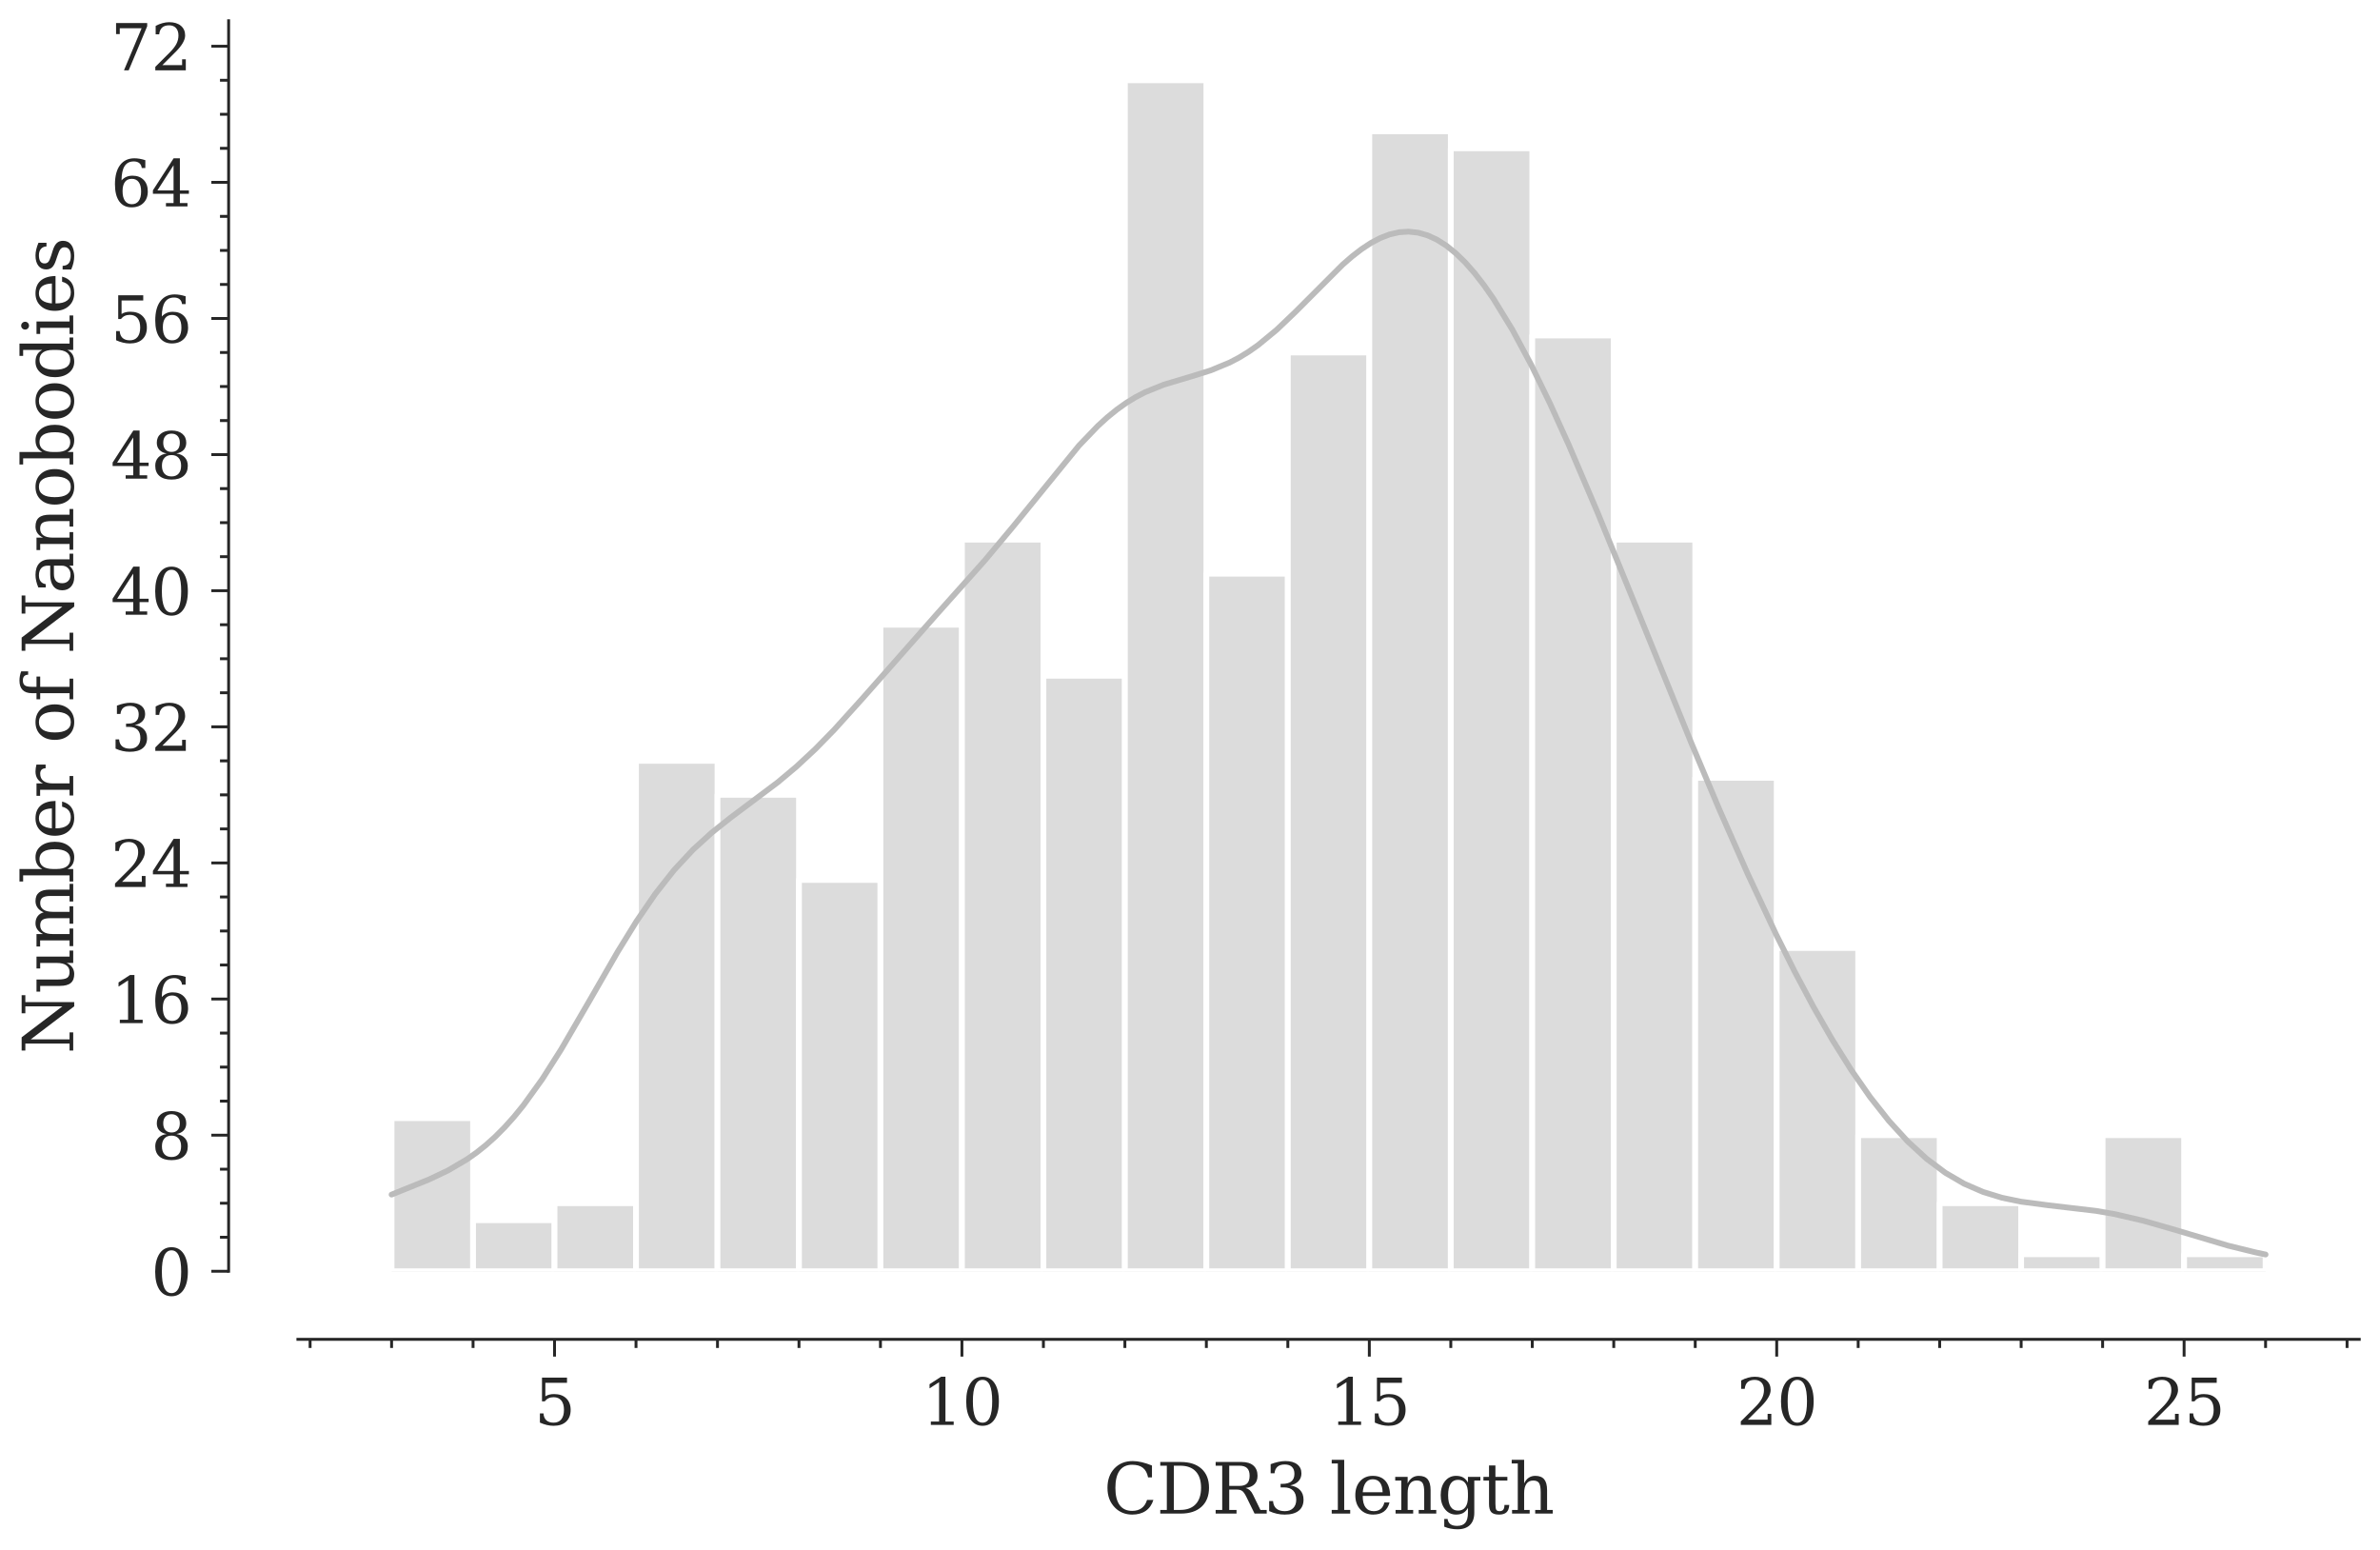 <?xml version="1.0" encoding="utf-8" standalone="no"?>
<!DOCTYPE svg PUBLIC "-//W3C//DTD SVG 1.1//EN"
  "http://www.w3.org/Graphics/SVG/1.1/DTD/svg11.dtd">
<svg xmlns:xlink="http://www.w3.org/1999/xlink" width="413.392pt" height="269.142pt" viewBox="0 0 413.392 269.142" xmlns="http://www.w3.org/2000/svg" version="1.1">
 <defs>
  <style type="text/css">*{stroke-linejoin: round; stroke-linecap: butt}</style>
 </defs>
 <g id="figure_1">
  <g id="patch_1">
   <path d="M 0 269.142 
L 413.392 269.142 
L 413.392 0 
L 0 0 
z
" style="fill: #ffffff"/>
  </g>
  <g id="axes_1">
   <g id="patch_2">
    <path d="M 51.741 220.791 
L 409.792 220.791 
L 409.792 3.6 
L 51.741 3.6 
z
" style="fill: #ffffff"/>
   </g>
   <g id="matplotlib.axis_1">
    <g id="xtick_1">
     <g id="line2d_1">
      <defs>
       <path id="me4c63bf838" d="M 0 0 
L 0 3 
" style="stroke: #262626; stroke-width: 0.5"/>
      </defs>
      <g>
       <use xlink:href="#me4c63bf838" x="96.32" y="232.611" style="fill: #262626; stroke: #262626; stroke-width: 0.5"/>
      </g>
     </g>
     <g id="text_1">
      <!-- 5 -->
      <g style="fill: #262626" transform="translate(92.821 247.47) scale(0.11 -0.11)">
       <defs>
        <path id="DejaVuSerif-35" d="M 3219 4666 
L 3219 4153 
L 1081 4153 
L 1081 2816 
Q 1244 2928 1461 2984 
Q 1678 3041 1947 3041 
Q 2703 3041 3140 2622 
Q 3578 2203 3578 1478 
Q 3578 738 3136 323 
Q 2694 -91 1894 -91 
Q 1572 -91 1234 -12 
Q 897 66 544 225 
L 544 1131 
L 897 1131 
Q 925 688 1179 453 
Q 1434 219 1894 219 
Q 2388 219 2653 544 
Q 2919 869 2919 1478 
Q 2919 2084 2655 2407 
Q 2391 2731 1894 2731 
Q 1613 2731 1398 2631 
Q 1184 2531 1019 2322 
L 750 2322 
L 750 4666 
L 3219 4666 
z
" transform="scale(0.016)"/>
       </defs>
       <use xlink:href="#DejaVuSerif-35"/>
      </g>
     </g>
    </g>
    <g id="xtick_2">
     <g id="line2d_2">
      <g>
       <use xlink:href="#me4c63bf838" x="167.081" y="232.611" style="fill: #262626; stroke: #262626; stroke-width: 0.5"/>
      </g>
     </g>
     <g id="text_2">
      <!-- 10 -->
      <g style="fill: #262626" transform="translate(160.083 247.47) scale(0.11 -0.11)">
       <defs>
        <path id="DejaVuSerif-31" d="M 909 0 
L 909 331 
L 1722 331 
L 1722 4213 
L 781 3603 
L 781 4013 
L 1919 4750 
L 2350 4750 
L 2350 331 
L 3163 331 
L 3163 0 
L 909 0 
z
" transform="scale(0.016)"/>
        <path id="DejaVuSerif-30" d="M 2034 219 
Q 2513 219 2750 744 
Q 2988 1269 2988 2328 
Q 2988 3391 2750 3916 
Q 2513 4441 2034 4441 
Q 1556 4441 1318 3916 
Q 1081 3391 1081 2328 
Q 1081 1269 1318 744 
Q 1556 219 2034 219 
z
M 2034 -91 
Q 1275 -91 848 546 
Q 422 1184 422 2328 
Q 422 3475 848 4112 
Q 1275 4750 2034 4750 
Q 2797 4750 3222 4112 
Q 3647 3475 3647 2328 
Q 3647 1184 3222 546 
Q 2797 -91 2034 -91 
z
" transform="scale(0.016)"/>
       </defs>
       <use xlink:href="#DejaVuSerif-31"/>
       <use xlink:href="#DejaVuSerif-30" x="63.623"/>
      </g>
     </g>
    </g>
    <g id="xtick_3">
     <g id="line2d_3">
      <g>
       <use xlink:href="#me4c63bf838" x="237.843" y="232.611" style="fill: #262626; stroke: #262626; stroke-width: 0.5"/>
      </g>
     </g>
     <g id="text_3">
      <!-- 15 -->
      <g style="fill: #262626" transform="translate(230.844 247.47) scale(0.11 -0.11)">
       <use xlink:href="#DejaVuSerif-31"/>
       <use xlink:href="#DejaVuSerif-35" x="63.623"/>
      </g>
     </g>
    </g>
    <g id="xtick_4">
     <g id="line2d_4">
      <g>
       <use xlink:href="#me4c63bf838" x="308.604" y="232.611" style="fill: #262626; stroke: #262626; stroke-width: 0.5"/>
      </g>
     </g>
     <g id="text_4">
      <!-- 20 -->
      <g style="fill: #262626" transform="translate(301.605 247.47) scale(0.11 -0.11)">
       <defs>
        <path id="DejaVuSerif-32" d="M 819 3553 
L 469 3553 
L 469 4384 
Q 803 4563 1142 4656 
Q 1481 4750 1806 4750 
Q 2534 4750 2956 4397 
Q 3378 4044 3378 3438 
Q 3378 2753 2422 1800 
Q 2347 1728 2309 1691 
L 1131 513 
L 3078 513 
L 3078 1088 
L 3444 1088 
L 3444 0 
L 434 0 
L 434 341 
L 1850 1753 
Q 2319 2222 2519 2614 
Q 2719 3006 2719 3438 
Q 2719 3909 2473 4175 
Q 2228 4441 1797 4441 
Q 1350 4441 1106 4219 
Q 863 3997 819 3553 
z
" transform="scale(0.016)"/>
       </defs>
       <use xlink:href="#DejaVuSerif-32"/>
       <use xlink:href="#DejaVuSerif-30" x="63.623"/>
      </g>
     </g>
    </g>
    <g id="xtick_5">
     <g id="line2d_5">
      <g>
       <use xlink:href="#me4c63bf838" x="379.365" y="232.611" style="fill: #262626; stroke: #262626; stroke-width: 0.5"/>
      </g>
     </g>
     <g id="text_5">
      <!-- 25 -->
      <g style="fill: #262626" transform="translate(372.366 247.47) scale(0.11 -0.11)">
       <use xlink:href="#DejaVuSerif-32"/>
       <use xlink:href="#DejaVuSerif-35" x="63.623"/>
      </g>
     </g>
    </g>
    <g id="xtick_6">
     <g id="line2d_6">
      <defs>
       <path id="m5dde15ab65" d="M 0 0 
L 0 1.5 
" style="stroke: #262626; stroke-width: 0.5"/>
      </defs>
      <g>
       <use xlink:href="#m5dde15ab65" x="53.863" y="232.611" style="fill: #262626; stroke: #262626; stroke-width: 0.5"/>
      </g>
     </g>
    </g>
    <g id="xtick_7">
     <g id="line2d_7">
      <g>
       <use xlink:href="#m5dde15ab65" x="68.016" y="232.611" style="fill: #262626; stroke: #262626; stroke-width: 0.5"/>
      </g>
     </g>
    </g>
    <g id="xtick_8">
     <g id="line2d_8">
      <g>
       <use xlink:href="#m5dde15ab65" x="82.168" y="232.611" style="fill: #262626; stroke: #262626; stroke-width: 0.5"/>
      </g>
     </g>
    </g>
    <g id="xtick_9">
     <g id="line2d_9">
      <g>
       <use xlink:href="#m5dde15ab65" x="110.472" y="232.611" style="fill: #262626; stroke: #262626; stroke-width: 0.5"/>
      </g>
     </g>
    </g>
    <g id="xtick_10">
     <g id="line2d_10">
      <g>
       <use xlink:href="#m5dde15ab65" x="124.625" y="232.611" style="fill: #262626; stroke: #262626; stroke-width: 0.5"/>
      </g>
     </g>
    </g>
    <g id="xtick_11">
     <g id="line2d_11">
      <g>
       <use xlink:href="#m5dde15ab65" x="138.777" y="232.611" style="fill: #262626; stroke: #262626; stroke-width: 0.5"/>
      </g>
     </g>
    </g>
    <g id="xtick_12">
     <g id="line2d_12">
      <g>
       <use xlink:href="#m5dde15ab65" x="152.929" y="232.611" style="fill: #262626; stroke: #262626; stroke-width: 0.5"/>
      </g>
     </g>
    </g>
    <g id="xtick_13">
     <g id="line2d_13">
      <g>
       <use xlink:href="#m5dde15ab65" x="181.234" y="232.611" style="fill: #262626; stroke: #262626; stroke-width: 0.5"/>
      </g>
     </g>
    </g>
    <g id="xtick_14">
     <g id="line2d_14">
      <g>
       <use xlink:href="#m5dde15ab65" x="195.386" y="232.611" style="fill: #262626; stroke: #262626; stroke-width: 0.5"/>
      </g>
     </g>
    </g>
    <g id="xtick_15">
     <g id="line2d_15">
      <g>
       <use xlink:href="#m5dde15ab65" x="209.538" y="232.611" style="fill: #262626; stroke: #262626; stroke-width: 0.5"/>
      </g>
     </g>
    </g>
    <g id="xtick_16">
     <g id="line2d_16">
      <g>
       <use xlink:href="#m5dde15ab65" x="223.69" y="232.611" style="fill: #262626; stroke: #262626; stroke-width: 0.5"/>
      </g>
     </g>
    </g>
    <g id="xtick_17">
     <g id="line2d_17">
      <g>
       <use xlink:href="#m5dde15ab65" x="251.995" y="232.611" style="fill: #262626; stroke: #262626; stroke-width: 0.5"/>
      </g>
     </g>
    </g>
    <g id="xtick_18">
     <g id="line2d_18">
      <g>
       <use xlink:href="#m5dde15ab65" x="266.147" y="232.611" style="fill: #262626; stroke: #262626; stroke-width: 0.5"/>
      </g>
     </g>
    </g>
    <g id="xtick_19">
     <g id="line2d_19">
      <g>
       <use xlink:href="#m5dde15ab65" x="280.299" y="232.611" style="fill: #262626; stroke: #262626; stroke-width: 0.5"/>
      </g>
     </g>
    </g>
    <g id="xtick_20">
     <g id="line2d_20">
      <g>
       <use xlink:href="#m5dde15ab65" x="294.452" y="232.611" style="fill: #262626; stroke: #262626; stroke-width: 0.5"/>
      </g>
     </g>
    </g>
    <g id="xtick_21">
     <g id="line2d_21">
      <g>
       <use xlink:href="#m5dde15ab65" x="322.756" y="232.611" style="fill: #262626; stroke: #262626; stroke-width: 0.5"/>
      </g>
     </g>
    </g>
    <g id="xtick_22">
     <g id="line2d_22">
      <g>
       <use xlink:href="#m5dde15ab65" x="336.908" y="232.611" style="fill: #262626; stroke: #262626; stroke-width: 0.5"/>
      </g>
     </g>
    </g>
    <g id="xtick_23">
     <g id="line2d_23">
      <g>
       <use xlink:href="#m5dde15ab65" x="351.061" y="232.611" style="fill: #262626; stroke: #262626; stroke-width: 0.5"/>
      </g>
     </g>
    </g>
    <g id="xtick_24">
     <g id="line2d_24">
      <g>
       <use xlink:href="#m5dde15ab65" x="365.213" y="232.611" style="fill: #262626; stroke: #262626; stroke-width: 0.5"/>
      </g>
     </g>
    </g>
    <g id="xtick_25">
     <g id="line2d_25">
      <g>
       <use xlink:href="#m5dde15ab65" x="393.517" y="232.611" style="fill: #262626; stroke: #262626; stroke-width: 0.5"/>
      </g>
     </g>
    </g>
    <g id="xtick_26">
     <g id="line2d_26">
      <g>
       <use xlink:href="#m5dde15ab65" x="407.67" y="232.611" style="fill: #262626; stroke: #262626; stroke-width: 0.5"/>
      </g>
     </g>
    </g>
    <g id="text_6">
     <!-- CDR3 length -->
     <g style="fill: #262626" transform="translate(191.672 262.875) scale(0.12 -0.12)">
      <defs>
       <path id="DejaVuSerif-43" d="M 4513 1234 
Q 4306 581 3820 245 
Q 3334 -91 2591 -91 
Q 2134 -91 1743 65 
Q 1353 222 1050 525 
Q 700 875 529 1320 
Q 359 1766 359 2328 
Q 359 3416 987 4083 
Q 1616 4750 2644 4750 
Q 3025 4750 3456 4650 
Q 3888 4550 4384 4347 
L 4384 3272 
L 4031 3272 
Q 3916 3859 3567 4137 
Q 3219 4416 2591 4416 
Q 1844 4416 1459 3886 
Q 1075 3356 1075 2328 
Q 1075 1303 1459 773 
Q 1844 244 2591 244 
Q 3113 244 3450 492 
Q 3788 741 3938 1234 
L 4513 1234 
z
" transform="scale(0.016)"/>
       <path id="DejaVuSerif-44" d="M 1581 331 
L 2163 331 
Q 3072 331 3558 850 
Q 4044 1369 4044 2338 
Q 4044 3306 3559 3818 
Q 3075 4331 2163 4331 
L 1581 4331 
L 1581 331 
z
M 353 0 
L 353 331 
L 947 331 
L 947 4331 
L 353 4331 
L 353 4666 
L 2209 4666 
Q 3416 4666 4089 4050 
Q 4763 3434 4763 2338 
Q 4763 1238 4088 619 
Q 3413 0 2209 0 
L 353 0 
z
" transform="scale(0.016)"/>
       <path id="DejaVuSerif-52" d="M 3066 2316 
Q 3284 2256 3442 2114 
Q 3600 1972 3725 1716 
L 4403 331 
L 4972 331 
L 4972 0 
L 3872 0 
L 3144 1484 
Q 2934 1916 2759 2042 
Q 2584 2169 2278 2169 
L 1581 2169 
L 1581 331 
L 2241 331 
L 2241 0 
L 353 0 
L 353 331 
L 947 331 
L 947 4331 
L 353 4331 
L 353 4666 
L 2719 4666 
Q 3400 4666 3770 4341 
Q 4141 4016 4141 3419 
Q 4141 2938 3870 2661 
Q 3600 2384 3066 2316 
z
M 1581 2503 
L 2503 2503 
Q 2975 2503 3200 2726 
Q 3425 2950 3425 3419 
Q 3425 3888 3200 4109 
Q 2975 4331 2503 4331 
L 1581 4331 
L 1581 2503 
z
" transform="scale(0.016)"/>
       <path id="DejaVuSerif-33" d="M 622 4469 
Q 988 4606 1323 4678 
Q 1659 4750 1953 4750 
Q 2638 4750 3022 4454 
Q 3406 4159 3406 3634 
Q 3406 3213 3140 2930 
Q 2875 2647 2388 2547 
Q 2963 2466 3280 2130 
Q 3597 1794 3597 1259 
Q 3597 606 3158 257 
Q 2719 -91 1894 -91 
Q 1528 -91 1179 -12 
Q 831 66 488 225 
L 488 1131 
L 838 1131 
Q 869 681 1141 450 
Q 1413 219 1906 219 
Q 2384 219 2661 495 
Q 2938 772 2938 1253 
Q 2938 1803 2653 2086 
Q 2369 2369 1819 2369 
L 1522 2369 
L 1522 2688 
L 1678 2688 
Q 2225 2688 2498 2914 
Q 2772 3141 2772 3597 
Q 2772 4006 2547 4223 
Q 2322 4441 1900 4441 
Q 1478 4441 1245 4241 
Q 1013 4041 972 3647 
L 622 3647 
L 622 4469 
z
" transform="scale(0.016)"/>
       <path id="DejaVuSerif-20" transform="scale(0.016)"/>
       <path id="DejaVuSerif-6c" d="M 1313 331 
L 1856 331 
L 1856 0 
L 184 0 
L 184 331 
L 738 331 
L 738 4531 
L 184 4531 
L 184 4863 
L 1313 4863 
L 1313 331 
z
" transform="scale(0.016)"/>
       <path id="DejaVuSerif-65" d="M 3469 1600 
L 991 1600 
L 991 1575 
Q 991 903 1244 561 
Q 1497 219 1991 219 
Q 2369 219 2611 417 
Q 2853 616 2950 1006 
L 3413 1006 
Q 3275 459 2904 184 
Q 2534 -91 1931 -91 
Q 1203 -91 761 389 
Q 319 869 319 1663 
Q 319 2450 753 2931 
Q 1188 3413 1894 3413 
Q 2647 3413 3050 2948 
Q 3453 2484 3469 1600 
z
M 2791 1931 
Q 2772 2513 2545 2808 
Q 2319 3103 1894 3103 
Q 1497 3103 1269 2806 
Q 1041 2509 991 1931 
L 2791 1931 
z
" transform="scale(0.016)"/>
       <path id="DejaVuSerif-6e" d="M 263 0 
L 263 331 
L 781 331 
L 781 2988 
L 231 2988 
L 231 3322 
L 1356 3322 
L 1356 2731 
Q 1516 3069 1770 3241 
Q 2025 3413 2363 3413 
Q 2913 3413 3172 3097 
Q 3431 2781 3431 2113 
L 3431 331 
L 3944 331 
L 3944 0 
L 2356 0 
L 2356 331 
L 2853 331 
L 2853 1931 
Q 2853 2541 2703 2767 
Q 2553 2994 2175 2994 
Q 1775 2994 1565 2701 
Q 1356 2409 1356 1850 
L 1356 331 
L 1856 331 
L 1856 0 
L 263 0 
z
" transform="scale(0.016)"/>
       <path id="DejaVuSerif-67" d="M 3359 2988 
L 3359 72 
Q 3359 -644 2965 -1033 
Q 2572 -1422 1844 -1422 
Q 1516 -1422 1216 -1362 
Q 916 -1303 641 -1184 
L 641 -488 
L 941 -488 
Q 997 -813 1206 -963 
Q 1416 -1113 1806 -1113 
Q 2313 -1113 2548 -827 
Q 2784 -541 2784 72 
L 2784 519 
Q 2616 206 2355 57 
Q 2094 -91 1709 -91 
Q 1097 -91 708 395 
Q 319 881 319 1663 
Q 319 2444 706 2928 
Q 1094 3413 1709 3413 
Q 2094 3413 2355 3264 
Q 2616 3116 2784 2803 
L 2784 3322 
L 3909 3322 
L 3909 2988 
L 3359 2988 
z
M 2784 1825 
Q 2784 2422 2554 2737 
Q 2325 3053 1888 3053 
Q 1444 3053 1217 2703 
Q 991 2353 991 1663 
Q 991 975 1217 622 
Q 1444 269 1888 269 
Q 2325 269 2554 583 
Q 2784 897 2784 1497 
L 2784 1825 
z
" transform="scale(0.016)"/>
       <path id="DejaVuSerif-74" d="M 691 2988 
L 184 2988 
L 184 3322 
L 691 3322 
L 691 4353 
L 1269 4353 
L 1269 3322 
L 2350 3322 
L 2350 2988 
L 1269 2988 
L 1269 878 
Q 1269 456 1350 337 
Q 1431 219 1650 219 
Q 1875 219 1978 351 
Q 2081 484 2088 781 
L 2522 781 
Q 2497 328 2275 118 
Q 2053 -91 1600 -91 
Q 1103 -91 897 129 
Q 691 350 691 878 
L 691 2988 
z
" transform="scale(0.016)"/>
       <path id="DejaVuSerif-68" d="M 263 0 
L 263 331 
L 781 331 
L 781 4531 
L 231 4531 
L 231 4863 
L 1356 4863 
L 1356 2731 
Q 1516 3069 1770 3241 
Q 2025 3413 2363 3413 
Q 2913 3413 3172 3097 
Q 3431 2781 3431 2113 
L 3431 331 
L 3944 331 
L 3944 0 
L 2356 0 
L 2356 331 
L 2853 331 
L 2853 1931 
Q 2853 2541 2704 2764 
Q 2556 2988 2175 2988 
Q 1775 2988 1565 2697 
Q 1356 2406 1356 1850 
L 1356 331 
L 1856 331 
L 1856 0 
L 263 0 
z
" transform="scale(0.016)"/>
      </defs>
      <use xlink:href="#DejaVuSerif-43"/>
      <use xlink:href="#DejaVuSerif-44" x="76.514"/>
      <use xlink:href="#DejaVuSerif-52" x="156.689"/>
      <use xlink:href="#DejaVuSerif-33" x="231.982"/>
      <use xlink:href="#DejaVuSerif-20" x="295.605"/>
      <use xlink:href="#DejaVuSerif-6c" x="327.393"/>
      <use xlink:href="#DejaVuSerif-65" x="359.375"/>
      <use xlink:href="#DejaVuSerif-6e" x="418.555"/>
      <use xlink:href="#DejaVuSerif-67" x="482.959"/>
      <use xlink:href="#DejaVuSerif-74" x="546.973"/>
      <use xlink:href="#DejaVuSerif-68" x="587.158"/>
     </g>
    </g>
   </g>
   <g id="matplotlib.axis_2">
    <g id="ytick_1">
     <g id="line2d_27">
      <defs>
       <path id="meda3fe15d0" d="M 0 0 
L -3 0 
" style="stroke: #262626; stroke-width: 0.5"/>
      </defs>
      <g>
       <use xlink:href="#meda3fe15d0" x="39.711" y="220.791" style="fill: #262626; stroke: #262626; stroke-width: 0.5"/>
      </g>
     </g>
     <g id="text_7">
      <!-- 0 -->
      <g style="fill: #262626" transform="translate(26.212 224.971) scale(0.11 -0.11)">
       <use xlink:href="#DejaVuSerif-30"/>
      </g>
     </g>
    </g>
    <g id="ytick_2">
     <g id="line2d_28">
      <g>
       <use xlink:href="#meda3fe15d0" x="39.711" y="197.152" style="fill: #262626; stroke: #262626; stroke-width: 0.5"/>
      </g>
     </g>
     <g id="text_8">
      <!-- 8 -->
      <g style="fill: #262626" transform="translate(26.212 201.331) scale(0.11 -0.11)">
       <defs>
        <path id="DejaVuSerif-38" d="M 2981 1275 
Q 2981 1775 2732 2051 
Q 2484 2328 2034 2328 
Q 1584 2328 1336 2051 
Q 1088 1775 1088 1275 
Q 1088 772 1336 495 
Q 1584 219 2034 219 
Q 2484 219 2732 495 
Q 2981 772 2981 1275 
z
M 2853 3541 
Q 2853 3966 2637 4203 
Q 2422 4441 2034 4441 
Q 1650 4441 1433 4203 
Q 1216 3966 1216 3541 
Q 1216 3113 1433 2875 
Q 1650 2638 2034 2638 
Q 2422 2638 2637 2875 
Q 2853 3113 2853 3541 
z
M 2516 2484 
Q 3047 2413 3344 2092 
Q 3641 1772 3641 1275 
Q 3641 619 3225 264 
Q 2809 -91 2034 -91 
Q 1263 -91 845 264 
Q 428 619 428 1275 
Q 428 1772 725 2092 
Q 1022 2413 1556 2484 
Q 1084 2569 832 2842 
Q 581 3116 581 3541 
Q 581 4103 968 4426 
Q 1356 4750 2034 4750 
Q 2713 4750 3100 4426 
Q 3488 4103 3488 3541 
Q 3488 3116 3236 2842 
Q 2984 2569 2516 2484 
z
" transform="scale(0.016)"/>
       </defs>
       <use xlink:href="#DejaVuSerif-38"/>
      </g>
     </g>
    </g>
    <g id="ytick_3">
     <g id="line2d_29">
      <g>
       <use xlink:href="#meda3fe15d0" x="39.711" y="173.512" style="fill: #262626; stroke: #262626; stroke-width: 0.5"/>
      </g>
     </g>
     <g id="text_9">
      <!-- 16 -->
      <g style="fill: #262626" transform="translate(19.214 177.691) scale(0.11 -0.11)">
       <defs>
        <path id="DejaVuSerif-36" d="M 2094 219 
Q 2534 219 2771 542 
Q 3009 866 3009 1472 
Q 3009 2078 2771 2401 
Q 2534 2725 2094 2725 
Q 1647 2725 1412 2412 
Q 1178 2100 1178 1509 
Q 1178 888 1415 553 
Q 1653 219 2094 219 
z
M 1075 2569 
Q 1288 2803 1556 2918 
Q 1825 3034 2163 3034 
Q 2859 3034 3264 2615 
Q 3669 2197 3669 1472 
Q 3669 763 3233 336 
Q 2797 -91 2069 -91 
Q 1278 -91 853 498 
Q 428 1088 428 2181 
Q 428 3406 931 4078 
Q 1434 4750 2350 4750 
Q 2597 4750 2869 4703 
Q 3141 4656 3425 4563 
L 3425 3794 
L 3072 3794 
Q 3034 4109 2831 4275 
Q 2628 4441 2284 4441 
Q 1678 4441 1381 3981 
Q 1084 3522 1075 2569 
z
" transform="scale(0.016)"/>
       </defs>
       <use xlink:href="#DejaVuSerif-31"/>
       <use xlink:href="#DejaVuSerif-36" x="63.623"/>
      </g>
     </g>
    </g>
    <g id="ytick_4">
     <g id="line2d_30">
      <g>
       <use xlink:href="#meda3fe15d0" x="39.711" y="149.872" style="fill: #262626; stroke: #262626; stroke-width: 0.5"/>
      </g>
     </g>
     <g id="text_10">
      <!-- 24 -->
      <g style="fill: #262626" transform="translate(19.214 154.051) scale(0.11 -0.11)">
       <defs>
        <path id="DejaVuSerif-34" d="M 2234 1581 
L 2234 4063 
L 641 1581 
L 2234 1581 
z
M 3609 0 
L 1484 0 
L 1484 331 
L 2234 331 
L 2234 1247 
L 197 1247 
L 197 1588 
L 2241 4750 
L 2859 4750 
L 2859 1581 
L 3750 1581 
L 3750 1247 
L 2859 1247 
L 2859 331 
L 3609 331 
L 3609 0 
z
" transform="scale(0.016)"/>
       </defs>
       <use xlink:href="#DejaVuSerif-32"/>
       <use xlink:href="#DejaVuSerif-34" x="63.623"/>
      </g>
     </g>
    </g>
    <g id="ytick_5">
     <g id="line2d_31">
      <g>
       <use xlink:href="#meda3fe15d0" x="39.711" y="126.232" style="fill: #262626; stroke: #262626; stroke-width: 0.5"/>
      </g>
     </g>
     <g id="text_11">
      <!-- 32 -->
      <g style="fill: #262626" transform="translate(19.214 130.411) scale(0.11 -0.11)">
       <use xlink:href="#DejaVuSerif-33"/>
       <use xlink:href="#DejaVuSerif-32" x="63.623"/>
      </g>
     </g>
    </g>
    <g id="ytick_6">
     <g id="line2d_32">
      <g>
       <use xlink:href="#meda3fe15d0" x="39.711" y="102.592" style="fill: #262626; stroke: #262626; stroke-width: 0.5"/>
      </g>
     </g>
     <g id="text_12">
      <!-- 40 -->
      <g style="fill: #262626" transform="translate(19.214 106.771) scale(0.11 -0.11)">
       <use xlink:href="#DejaVuSerif-34"/>
       <use xlink:href="#DejaVuSerif-30" x="63.623"/>
      </g>
     </g>
    </g>
    <g id="ytick_7">
     <g id="line2d_33">
      <g>
       <use xlink:href="#meda3fe15d0" x="39.711" y="78.952" style="fill: #262626; stroke: #262626; stroke-width: 0.5"/>
      </g>
     </g>
     <g id="text_13">
      <!-- 48 -->
      <g style="fill: #262626" transform="translate(19.214 83.131) scale(0.11 -0.11)">
       <use xlink:href="#DejaVuSerif-34"/>
       <use xlink:href="#DejaVuSerif-38" x="63.623"/>
      </g>
     </g>
    </g>
    <g id="ytick_8">
     <g id="line2d_34">
      <g>
       <use xlink:href="#meda3fe15d0" x="39.711" y="55.312" style="fill: #262626; stroke: #262626; stroke-width: 0.5"/>
      </g>
     </g>
     <g id="text_14">
      <!-- 56 -->
      <g style="fill: #262626" transform="translate(19.214 59.491) scale(0.11 -0.11)">
       <use xlink:href="#DejaVuSerif-35"/>
       <use xlink:href="#DejaVuSerif-36" x="63.623"/>
      </g>
     </g>
    </g>
    <g id="ytick_9">
     <g id="line2d_35">
      <g>
       <use xlink:href="#meda3fe15d0" x="39.711" y="31.672" style="fill: #262626; stroke: #262626; stroke-width: 0.5"/>
      </g>
     </g>
     <g id="text_15">
      <!-- 64 -->
      <g style="fill: #262626" transform="translate(19.214 35.852) scale(0.11 -0.11)">
       <use xlink:href="#DejaVuSerif-36"/>
       <use xlink:href="#DejaVuSerif-34" x="63.623"/>
      </g>
     </g>
    </g>
    <g id="ytick_10">
     <g id="line2d_36">
      <g>
       <use xlink:href="#meda3fe15d0" x="39.711" y="8.032" style="fill: #262626; stroke: #262626; stroke-width: 0.5"/>
      </g>
     </g>
     <g id="text_16">
      <!-- 72 -->
      <g style="fill: #262626" transform="translate(19.214 12.212) scale(0.11 -0.11)">
       <defs>
        <path id="DejaVuSerif-37" d="M 3609 4347 
L 1784 0 
L 1319 0 
L 3059 4153 
L 903 4153 
L 903 3578 
L 538 3578 
L 538 4666 
L 3609 4666 
L 3609 4347 
z
" transform="scale(0.016)"/>
       </defs>
       <use xlink:href="#DejaVuSerif-37"/>
       <use xlink:href="#DejaVuSerif-32" x="63.623"/>
      </g>
     </g>
    </g>
    <g id="ytick_11">
     <g id="line2d_37">
      <defs>
       <path id="m50c47045ab" d="M 0 0 
L -1.5 0 
" style="stroke: #262626; stroke-width: 0.5"/>
      </defs>
      <g>
       <use xlink:href="#m50c47045ab" x="39.711" y="214.881" style="fill: #262626; stroke: #262626; stroke-width: 0.5"/>
      </g>
     </g>
    </g>
    <g id="ytick_12">
     <g id="line2d_38">
      <g>
       <use xlink:href="#m50c47045ab" x="39.711" y="208.971" style="fill: #262626; stroke: #262626; stroke-width: 0.5"/>
      </g>
     </g>
    </g>
    <g id="ytick_13">
     <g id="line2d_39">
      <g>
       <use xlink:href="#m50c47045ab" x="39.711" y="203.062" style="fill: #262626; stroke: #262626; stroke-width: 0.5"/>
      </g>
     </g>
    </g>
    <g id="ytick_14">
     <g id="line2d_40">
      <g>
       <use xlink:href="#m50c47045ab" x="39.711" y="191.242" style="fill: #262626; stroke: #262626; stroke-width: 0.5"/>
      </g>
     </g>
    </g>
    <g id="ytick_15">
     <g id="line2d_41">
      <g>
       <use xlink:href="#m50c47045ab" x="39.711" y="185.332" style="fill: #262626; stroke: #262626; stroke-width: 0.5"/>
      </g>
     </g>
    </g>
    <g id="ytick_16">
     <g id="line2d_42">
      <g>
       <use xlink:href="#m50c47045ab" x="39.711" y="179.422" style="fill: #262626; stroke: #262626; stroke-width: 0.5"/>
      </g>
     </g>
    </g>
    <g id="ytick_17">
     <g id="line2d_43">
      <g>
       <use xlink:href="#m50c47045ab" x="39.711" y="167.602" style="fill: #262626; stroke: #262626; stroke-width: 0.5"/>
      </g>
     </g>
    </g>
    <g id="ytick_18">
     <g id="line2d_44">
      <g>
       <use xlink:href="#m50c47045ab" x="39.711" y="161.692" style="fill: #262626; stroke: #262626; stroke-width: 0.5"/>
      </g>
     </g>
    </g>
    <g id="ytick_19">
     <g id="line2d_45">
      <g>
       <use xlink:href="#m50c47045ab" x="39.711" y="155.782" style="fill: #262626; stroke: #262626; stroke-width: 0.5"/>
      </g>
     </g>
    </g>
    <g id="ytick_20">
     <g id="line2d_46">
      <g>
       <use xlink:href="#m50c47045ab" x="39.711" y="143.962" style="fill: #262626; stroke: #262626; stroke-width: 0.5"/>
      </g>
     </g>
    </g>
    <g id="ytick_21">
     <g id="line2d_47">
      <g>
       <use xlink:href="#m50c47045ab" x="39.711" y="138.052" style="fill: #262626; stroke: #262626; stroke-width: 0.5"/>
      </g>
     </g>
    </g>
    <g id="ytick_22">
     <g id="line2d_48">
      <g>
       <use xlink:href="#m50c47045ab" x="39.711" y="132.142" style="fill: #262626; stroke: #262626; stroke-width: 0.5"/>
      </g>
     </g>
    </g>
    <g id="ytick_23">
     <g id="line2d_49">
      <g>
       <use xlink:href="#m50c47045ab" x="39.711" y="120.322" style="fill: #262626; stroke: #262626; stroke-width: 0.5"/>
      </g>
     </g>
    </g>
    <g id="ytick_24">
     <g id="line2d_50">
      <g>
       <use xlink:href="#m50c47045ab" x="39.711" y="114.412" style="fill: #262626; stroke: #262626; stroke-width: 0.5"/>
      </g>
     </g>
    </g>
    <g id="ytick_25">
     <g id="line2d_51">
      <g>
       <use xlink:href="#m50c47045ab" x="39.711" y="108.502" style="fill: #262626; stroke: #262626; stroke-width: 0.5"/>
      </g>
     </g>
    </g>
    <g id="ytick_26">
     <g id="line2d_52">
      <g>
       <use xlink:href="#m50c47045ab" x="39.711" y="96.682" style="fill: #262626; stroke: #262626; stroke-width: 0.5"/>
      </g>
     </g>
    </g>
    <g id="ytick_27">
     <g id="line2d_53">
      <g>
       <use xlink:href="#m50c47045ab" x="39.711" y="90.772" style="fill: #262626; stroke: #262626; stroke-width: 0.5"/>
      </g>
     </g>
    </g>
    <g id="ytick_28">
     <g id="line2d_54">
      <g>
       <use xlink:href="#m50c47045ab" x="39.711" y="84.862" style="fill: #262626; stroke: #262626; stroke-width: 0.5"/>
      </g>
     </g>
    </g>
    <g id="ytick_29">
     <g id="line2d_55">
      <g>
       <use xlink:href="#m50c47045ab" x="39.711" y="73.042" style="fill: #262626; stroke: #262626; stroke-width: 0.5"/>
      </g>
     </g>
    </g>
    <g id="ytick_30">
     <g id="line2d_56">
      <g>
       <use xlink:href="#m50c47045ab" x="39.711" y="67.132" style="fill: #262626; stroke: #262626; stroke-width: 0.5"/>
      </g>
     </g>
    </g>
    <g id="ytick_31">
     <g id="line2d_57">
      <g>
       <use xlink:href="#m50c47045ab" x="39.711" y="61.222" style="fill: #262626; stroke: #262626; stroke-width: 0.5"/>
      </g>
     </g>
    </g>
    <g id="ytick_32">
     <g id="line2d_58">
      <g>
       <use xlink:href="#m50c47045ab" x="39.711" y="49.402" style="fill: #262626; stroke: #262626; stroke-width: 0.5"/>
      </g>
     </g>
    </g>
    <g id="ytick_33">
     <g id="line2d_59">
      <g>
       <use xlink:href="#m50c47045ab" x="39.711" y="43.492" style="fill: #262626; stroke: #262626; stroke-width: 0.5"/>
      </g>
     </g>
    </g>
    <g id="ytick_34">
     <g id="line2d_60">
      <g>
       <use xlink:href="#m50c47045ab" x="39.711" y="37.582" style="fill: #262626; stroke: #262626; stroke-width: 0.5"/>
      </g>
     </g>
    </g>
    <g id="ytick_35">
     <g id="line2d_61">
      <g>
       <use xlink:href="#m50c47045ab" x="39.711" y="25.762" style="fill: #262626; stroke: #262626; stroke-width: 0.5"/>
      </g>
     </g>
    </g>
    <g id="ytick_36">
     <g id="line2d_62">
      <g>
       <use xlink:href="#m50c47045ab" x="39.711" y="19.852" style="fill: #262626; stroke: #262626; stroke-width: 0.5"/>
      </g>
     </g>
    </g>
    <g id="ytick_37">
     <g id="line2d_63">
      <g>
       <use xlink:href="#m50c47045ab" x="39.711" y="13.942" style="fill: #262626; stroke: #262626; stroke-width: 0.5"/>
      </g>
     </g>
    </g>
    <g id="text_17">
     <!-- Number of Nanobodies -->
     <g style="fill: #262626" transform="translate(12.718 183.054) rotate(-90) scale(0.12 -0.12)">
      <defs>
       <path id="DejaVuSerif-4e" d="M 313 0 
L 313 331 
L 941 331 
L 941 4331 
L 313 4331 
L 313 4666 
L 1509 4666 
L 4306 984 
L 4306 4331 
L 3681 4331 
L 3681 4666 
L 5319 4666 
L 5319 4331 
L 4691 4331 
L 4691 -91 
L 4313 -91 
L 1325 3841 
L 1325 331 
L 1953 331 
L 1953 0 
L 313 0 
z
" transform="scale(0.016)"/>
       <path id="DejaVuSerif-75" d="M 2266 3322 
L 3341 3322 
L 3341 331 
L 3884 331 
L 3884 0 
L 2766 0 
L 2766 588 
Q 2606 256 2353 82 
Q 2100 -91 1766 -91 
Q 1213 -91 952 223 
Q 691 538 691 1209 
L 691 2988 
L 172 2988 
L 172 3322 
L 1269 3322 
L 1269 1388 
Q 1269 781 1417 556 
Q 1566 331 1947 331 
Q 2347 331 2556 625 
Q 2766 919 2766 1478 
L 2766 2988 
L 2266 2988 
L 2266 3322 
z
" transform="scale(0.016)"/>
       <path id="DejaVuSerif-6d" d="M 3316 2675 
Q 3481 3041 3739 3227 
Q 3997 3413 4341 3413 
Q 4863 3413 5119 3089 
Q 5375 2766 5375 2113 
L 5375 331 
L 5894 331 
L 5894 0 
L 4300 0 
L 4300 331 
L 4800 331 
L 4800 2047 
Q 4800 2556 4650 2772 
Q 4500 2988 4153 2988 
Q 3769 2988 3567 2697 
Q 3366 2406 3366 1850 
L 3366 331 
L 3866 331 
L 3866 0 
L 2291 0 
L 2291 331 
L 2791 331 
L 2791 2069 
Q 2791 2566 2641 2777 
Q 2491 2988 2144 2988 
Q 1759 2988 1557 2697 
Q 1356 2406 1356 1850 
L 1356 331 
L 1856 331 
L 1856 0 
L 263 0 
L 263 331 
L 781 331 
L 781 2994 
L 231 2994 
L 231 3322 
L 1356 3322 
L 1356 2731 
Q 1516 3063 1762 3238 
Q 2009 3413 2322 3413 
Q 2709 3413 2968 3220 
Q 3228 3028 3316 2675 
z
" transform="scale(0.016)"/>
       <path id="DejaVuSerif-62" d="M 738 331 
L 738 4531 
L 184 4531 
L 184 4863 
L 1313 4863 
L 1313 2803 
Q 1481 3116 1742 3264 
Q 2003 3413 2388 3413 
Q 3000 3413 3387 2928 
Q 3775 2444 3775 1663 
Q 3775 881 3387 395 
Q 3000 -91 2388 -91 
Q 2003 -91 1742 57 
Q 1481 206 1313 519 
L 1313 0 
L 184 0 
L 184 331 
L 738 331 
z
M 1313 1497 
Q 1313 897 1542 583 
Q 1772 269 2209 269 
Q 2650 269 2876 622 
Q 3103 975 3103 1663 
Q 3103 2353 2876 2703 
Q 2650 3053 2209 3053 
Q 1772 3053 1542 2737 
Q 1313 2422 1313 1825 
L 1313 1497 
z
" transform="scale(0.016)"/>
       <path id="DejaVuSerif-72" d="M 3059 3328 
L 3059 2497 
L 2728 2497 
Q 2713 2744 2591 2866 
Q 2469 2988 2234 2988 
Q 1809 2988 1582 2694 
Q 1356 2400 1356 1850 
L 1356 331 
L 2022 331 
L 2022 0 
L 263 0 
L 263 331 
L 781 331 
L 781 2994 
L 231 2994 
L 231 3322 
L 1356 3322 
L 1356 2731 
Q 1525 3078 1790 3245 
Q 2056 3413 2438 3413 
Q 2578 3413 2733 3391 
Q 2888 3369 3059 3328 
z
" transform="scale(0.016)"/>
       <path id="DejaVuSerif-6f" d="M 1925 219 
Q 2388 219 2623 584 
Q 2859 950 2859 1663 
Q 2859 2375 2623 2739 
Q 2388 3103 1925 3103 
Q 1463 3103 1227 2739 
Q 991 2375 991 1663 
Q 991 950 1228 584 
Q 1466 219 1925 219 
z
M 1925 -91 
Q 1200 -91 759 389 
Q 319 869 319 1663 
Q 319 2456 758 2934 
Q 1197 3413 1925 3413 
Q 2653 3413 3092 2934 
Q 3531 2456 3531 1663 
Q 3531 869 3092 389 
Q 2653 -91 1925 -91 
z
" transform="scale(0.016)"/>
       <path id="DejaVuSerif-66" d="M 2753 4078 
L 2450 4078 
Q 2447 4313 2317 4434 
Q 2188 4556 1941 4556 
Q 1619 4556 1487 4379 
Q 1356 4203 1356 3750 
L 1356 3322 
L 2284 3322 
L 2284 2988 
L 1356 2988 
L 1356 331 
L 2094 331 
L 2094 0 
L 231 0 
L 231 331 
L 781 331 
L 781 2988 
L 231 2988 
L 231 3322 
L 781 3322 
L 781 3738 
Q 781 4294 1070 4578 
Q 1359 4863 1919 4863 
Q 2128 4863 2337 4825 
Q 2547 4788 2753 4709 
L 2753 4078 
z
" transform="scale(0.016)"/>
       <path id="DejaVuSerif-61" d="M 2547 1044 
L 2547 1747 
L 1806 1747 
Q 1378 1747 1168 1562 
Q 959 1378 959 997 
Q 959 650 1171 447 
Q 1384 244 1747 244 
Q 2106 244 2326 466 
Q 2547 688 2547 1044 
z
M 3122 2075 
L 3122 331 
L 3634 331 
L 3634 0 
L 2547 0 
L 2547 359 
Q 2356 128 2106 18 
Q 1856 -91 1522 -91 
Q 969 -91 644 203 
Q 319 497 319 997 
Q 319 1513 691 1797 
Q 1063 2081 1741 2081 
L 2547 2081 
L 2547 2309 
Q 2547 2688 2317 2895 
Q 2088 3103 1672 3103 
Q 1328 3103 1125 2947 
Q 922 2791 872 2484 
L 575 2484 
L 575 3156 
Q 875 3284 1158 3348 
Q 1441 3413 1709 3413 
Q 2400 3413 2761 3070 
Q 3122 2728 3122 2075 
z
" transform="scale(0.016)"/>
       <path id="DejaVuSerif-64" d="M 3359 331 
L 3909 331 
L 3909 0 
L 2784 0 
L 2784 519 
Q 2616 206 2355 57 
Q 2094 -91 1709 -91 
Q 1097 -91 708 395 
Q 319 881 319 1663 
Q 319 2444 706 2928 
Q 1094 3413 1709 3413 
Q 2094 3413 2355 3264 
Q 2616 3116 2784 2803 
L 2784 4531 
L 2241 4531 
L 2241 4863 
L 3359 4863 
L 3359 331 
z
M 2784 1497 
L 2784 1825 
Q 2784 2422 2554 2737 
Q 2325 3053 1888 3053 
Q 1444 3053 1217 2703 
Q 991 2353 991 1663 
Q 991 975 1217 622 
Q 1444 269 1888 269 
Q 2325 269 2554 583 
Q 2784 897 2784 1497 
z
" transform="scale(0.016)"/>
       <path id="DejaVuSerif-69" d="M 622 4353 
Q 622 4497 726 4603 
Q 831 4709 978 4709 
Q 1122 4709 1226 4603 
Q 1331 4497 1331 4353 
Q 1331 4206 1228 4103 
Q 1125 4000 978 4000 
Q 831 4000 726 4103 
Q 622 4206 622 4353 
z
M 1356 331 
L 1900 331 
L 1900 0 
L 231 0 
L 231 331 
L 781 331 
L 781 2988 
L 231 2988 
L 231 3322 
L 1356 3322 
L 1356 331 
z
" transform="scale(0.016)"/>
       <path id="DejaVuSerif-73" d="M 359 184 
L 359 959 
L 691 959 
Q 703 588 923 403 
Q 1144 219 1575 219 
Q 1963 219 2166 364 
Q 2369 509 2369 788 
Q 2369 1006 2220 1140 
Q 2072 1275 1594 1428 
L 1178 1569 
Q 750 1706 558 1912 
Q 366 2119 366 2438 
Q 366 2894 700 3153 
Q 1034 3413 1625 3413 
Q 1888 3413 2178 3344 
Q 2469 3275 2778 3144 
L 2778 2419 
L 2447 2419 
Q 2434 2741 2221 2922 
Q 2009 3103 1644 3103 
Q 1281 3103 1095 2975 
Q 909 2847 909 2591 
Q 909 2381 1050 2254 
Q 1191 2128 1613 1997 
L 2069 1856 
Q 2541 1709 2748 1489 
Q 2956 1269 2956 922 
Q 2956 450 2595 179 
Q 2234 -91 1600 -91 
Q 1278 -91 972 -22 
Q 666 47 359 184 
z
" transform="scale(0.016)"/>
      </defs>
      <use xlink:href="#DejaVuSerif-4e"/>
      <use xlink:href="#DejaVuSerif-75" x="87.5"/>
      <use xlink:href="#DejaVuSerif-6d" x="151.904"/>
      <use xlink:href="#DejaVuSerif-62" x="246.729"/>
      <use xlink:href="#DejaVuSerif-65" x="310.742"/>
      <use xlink:href="#DejaVuSerif-72" x="369.922"/>
      <use xlink:href="#DejaVuSerif-20" x="417.725"/>
      <use xlink:href="#DejaVuSerif-6f" x="449.512"/>
      <use xlink:href="#DejaVuSerif-66" x="509.717"/>
      <use xlink:href="#DejaVuSerif-20" x="546.729"/>
      <use xlink:href="#DejaVuSerif-4e" x="578.516"/>
      <use xlink:href="#DejaVuSerif-61" x="666.016"/>
      <use xlink:href="#DejaVuSerif-6e" x="725.635"/>
      <use xlink:href="#DejaVuSerif-6f" x="790.039"/>
      <use xlink:href="#DejaVuSerif-62" x="850.244"/>
      <use xlink:href="#DejaVuSerif-6f" x="914.258"/>
      <use xlink:href="#DejaVuSerif-64" x="974.463"/>
      <use xlink:href="#DejaVuSerif-69" x="1038.477"/>
      <use xlink:href="#DejaVuSerif-65" x="1070.459"/>
      <use xlink:href="#DejaVuSerif-73" x="1129.639"/>
     </g>
    </g>
   </g>
   <g id="patch_3">
    <path d="M 68.016 220.791 
L 82.168 220.791 
L 82.168 194.197 
L 68.016 194.197 
z
" clip-path="url(#p098f5054be)" style="fill: #bbbbbb; fill-opacity: 0.5; stroke: #ffffff; stroke-linejoin: miter"/>
   </g>
   <g id="patch_4">
    <path d="M 82.168 220.791 
L 96.32 220.791 
L 96.32 211.926 
L 82.168 211.926 
z
" clip-path="url(#p098f5054be)" style="fill: #bbbbbb; fill-opacity: 0.5; stroke: #ffffff; stroke-linejoin: miter"/>
   </g>
   <g id="patch_5">
    <path d="M 96.32 220.791 
L 110.472 220.791 
L 110.472 208.971 
L 96.32 208.971 
z
" clip-path="url(#p098f5054be)" style="fill: #bbbbbb; fill-opacity: 0.5; stroke: #ffffff; stroke-linejoin: miter"/>
   </g>
   <g id="patch_6">
    <path d="M 110.472 220.791 
L 124.625 220.791 
L 124.625 132.142 
L 110.472 132.142 
z
" clip-path="url(#p098f5054be)" style="fill: #bbbbbb; fill-opacity: 0.5; stroke: #ffffff; stroke-linejoin: miter"/>
   </g>
   <g id="patch_7">
    <path d="M 124.625 220.791 
L 138.777 220.791 
L 138.777 138.052 
L 124.625 138.052 
z
" clip-path="url(#p098f5054be)" style="fill: #bbbbbb; fill-opacity: 0.5; stroke: #ffffff; stroke-linejoin: miter"/>
   </g>
   <g id="patch_8">
    <path d="M 138.777 220.791 
L 152.929 220.791 
L 152.929 152.827 
L 138.777 152.827 
z
" clip-path="url(#p098f5054be)" style="fill: #bbbbbb; fill-opacity: 0.5; stroke: #ffffff; stroke-linejoin: miter"/>
   </g>
   <g id="patch_9">
    <path d="M 152.929 220.791 
L 167.081 220.791 
L 167.081 108.502 
L 152.929 108.502 
z
" clip-path="url(#p098f5054be)" style="fill: #bbbbbb; fill-opacity: 0.5; stroke: #ffffff; stroke-linejoin: miter"/>
   </g>
   <g id="patch_10">
    <path d="M 167.081 220.791 
L 181.234 220.791 
L 181.234 93.727 
L 167.081 93.727 
z
" clip-path="url(#p098f5054be)" style="fill: #bbbbbb; fill-opacity: 0.5; stroke: #ffffff; stroke-linejoin: miter"/>
   </g>
   <g id="patch_11">
    <path d="M 181.234 220.791 
L 195.386 220.791 
L 195.386 117.367 
L 181.234 117.367 
z
" clip-path="url(#p098f5054be)" style="fill: #bbbbbb; fill-opacity: 0.5; stroke: #ffffff; stroke-linejoin: miter"/>
   </g>
   <g id="patch_12">
    <path d="M 195.386 220.791 
L 209.538 220.791 
L 209.538 13.942 
L 195.386 13.942 
z
" clip-path="url(#p098f5054be)" style="fill: #bbbbbb; fill-opacity: 0.5; stroke: #ffffff; stroke-linejoin: miter"/>
   </g>
   <g id="patch_13">
    <path d="M 209.538 220.791 
L 223.69 220.791 
L 223.69 99.637 
L 209.538 99.637 
z
" clip-path="url(#p098f5054be)" style="fill: #bbbbbb; fill-opacity: 0.5; stroke: #ffffff; stroke-linejoin: miter"/>
   </g>
   <g id="patch_14">
    <path d="M 223.69 220.791 
L 237.843 220.791 
L 237.843 61.222 
L 223.69 61.222 
z
" clip-path="url(#p098f5054be)" style="fill: #bbbbbb; fill-opacity: 0.5; stroke: #ffffff; stroke-linejoin: miter"/>
   </g>
   <g id="patch_15">
    <path d="M 237.843 220.791 
L 251.995 220.791 
L 251.995 22.807 
L 237.843 22.807 
z
" clip-path="url(#p098f5054be)" style="fill: #bbbbbb; fill-opacity: 0.5; stroke: #ffffff; stroke-linejoin: miter"/>
   </g>
   <g id="patch_16">
    <path d="M 251.995 220.791 
L 266.147 220.791 
L 266.147 25.762 
L 251.995 25.762 
z
" clip-path="url(#p098f5054be)" style="fill: #bbbbbb; fill-opacity: 0.5; stroke: #ffffff; stroke-linejoin: miter"/>
   </g>
   <g id="patch_17">
    <path d="M 266.147 220.791 
L 280.299 220.791 
L 280.299 58.267 
L 266.147 58.267 
z
" clip-path="url(#p098f5054be)" style="fill: #bbbbbb; fill-opacity: 0.5; stroke: #ffffff; stroke-linejoin: miter"/>
   </g>
   <g id="patch_18">
    <path d="M 280.299 220.791 
L 294.452 220.791 
L 294.452 93.727 
L 280.299 93.727 
z
" clip-path="url(#p098f5054be)" style="fill: #bbbbbb; fill-opacity: 0.5; stroke: #ffffff; stroke-linejoin: miter"/>
   </g>
   <g id="patch_19">
    <path d="M 294.452 220.791 
L 308.604 220.791 
L 308.604 135.097 
L 294.452 135.097 
z
" clip-path="url(#p098f5054be)" style="fill: #bbbbbb; fill-opacity: 0.5; stroke: #ffffff; stroke-linejoin: miter"/>
   </g>
   <g id="patch_20">
    <path d="M 308.604 220.791 
L 322.756 220.791 
L 322.756 164.647 
L 308.604 164.647 
z
" clip-path="url(#p098f5054be)" style="fill: #bbbbbb; fill-opacity: 0.5; stroke: #ffffff; stroke-linejoin: miter"/>
   </g>
   <g id="patch_21">
    <path d="M 322.756 220.791 
L 336.908 220.791 
L 336.908 197.152 
L 322.756 197.152 
z
" clip-path="url(#p098f5054be)" style="fill: #bbbbbb; fill-opacity: 0.5; stroke: #ffffff; stroke-linejoin: miter"/>
   </g>
   <g id="patch_22">
    <path d="M 336.908 220.791 
L 351.061 220.791 
L 351.061 208.971 
L 336.908 208.971 
z
" clip-path="url(#p098f5054be)" style="fill: #bbbbbb; fill-opacity: 0.5; stroke: #ffffff; stroke-linejoin: miter"/>
   </g>
   <g id="patch_23">
    <path d="M 351.061 220.791 
L 365.213 220.791 
L 365.213 217.836 
L 351.061 217.836 
z
" clip-path="url(#p098f5054be)" style="fill: #bbbbbb; fill-opacity: 0.5; stroke: #ffffff; stroke-linejoin: miter"/>
   </g>
   <g id="patch_24">
    <path d="M 365.213 220.791 
L 379.365 220.791 
L 379.365 197.152 
L 365.213 197.152 
z
" clip-path="url(#p098f5054be)" style="fill: #bbbbbb; fill-opacity: 0.5; stroke: #ffffff; stroke-linejoin: miter"/>
   </g>
   <g id="patch_25">
    <path d="M 379.365 220.791 
L 393.517 220.791 
L 393.517 217.836 
L 379.365 217.836 
z
" clip-path="url(#p098f5054be)" style="fill: #bbbbbb; fill-opacity: 0.5; stroke: #ffffff; stroke-linejoin: miter"/>
   </g>
   <g id="line2d_64">
    <path d="M 68.016 207.473 
L 74.558 204.832 
L 77.83 203.275 
L 81.101 201.353 
L 82.737 200.203 
L 84.373 198.903 
L 86.008 197.438 
L 87.644 195.796 
L 89.28 193.972 
L 90.915 191.964 
L 94.187 187.421 
L 97.458 182.274 
L 102.365 173.846 
L 107.272 165.33 
L 110.544 160.028 
L 113.815 155.254 
L 117.086 151.107 
L 120.358 147.589 
L 123.629 144.611 
L 126.9 142.01 
L 135.079 135.879 
L 138.35 133.136 
L 141.622 130.09 
L 144.893 126.744 
L 149.8 121.313 
L 162.886 106.481 
L 171.064 97.321 
L 175.971 91.448 
L 187.421 77.382 
L 190.692 73.976 
L 192.328 72.486 
L 193.964 71.155 
L 195.599 69.989 
L 197.235 68.984 
L 198.871 68.131 
L 202.142 66.806 
L 207.049 65.341 
L 210.32 64.318 
L 213.592 62.962 
L 215.228 62.101 
L 216.863 61.1 
L 218.499 59.957 
L 221.77 57.262 
L 225.042 54.135 
L 233.22 45.951 
L 234.856 44.534 
L 236.491 43.272 
L 238.127 42.196 
L 239.763 41.332 
L 241.399 40.704 
L 243.034 40.332 
L 244.67 40.229 
L 246.306 40.406 
L 247.941 40.869 
L 249.577 41.619 
L 251.213 42.657 
L 252.848 43.975 
L 254.484 45.567 
L 256.12 47.423 
L 257.755 49.53 
L 259.391 51.873 
L 262.662 57.211 
L 265.934 63.308 
L 269.205 70.031 
L 272.477 77.252 
L 277.384 88.756 
L 283.926 104.793 
L 293.74 128.959 
L 298.648 140.608 
L 303.555 151.741 
L 308.462 162.214 
L 311.733 168.758 
L 315.004 174.903 
L 318.276 180.605 
L 321.547 185.822 
L 324.819 190.519 
L 328.09 194.666 
L 331.361 198.245 
L 334.633 201.249 
L 337.904 203.69 
L 341.175 205.595 
L 344.447 207.014 
L 347.718 208.018 
L 350.99 208.698 
L 355.897 209.345 
L 364.075 210.302 
L 367.346 210.87 
L 372.253 212.007 
L 377.16 213.413 
L 386.975 216.332 
L 391.882 217.536 
L 393.517 217.879 
L 393.517 217.879 
" clip-path="url(#p098f5054be)" style="fill: none; stroke: #bbbbbb; stroke-linecap: round"/>
   </g>
   <g id="patch_26">
    <path d="M 39.711 220.791 
L 39.711 3.6 
" style="fill: none; stroke: #262626; stroke-width: 0.5; stroke-linejoin: miter; stroke-linecap: square"/>
   </g>
   <g id="patch_27">
    <path d="M 51.741 232.611 
L 409.792 232.611 
" style="fill: none; stroke: #262626; stroke-width: 0.5; stroke-linejoin: miter; stroke-linecap: square"/>
   </g>
   <g id="legend_1"/>
  </g>
 </g>
 <defs>
  <clipPath id="p098f5054be">
   <rect x="51.741" y="3.6" width="358.052" height="217.191"/>
  </clipPath>
 </defs>
</svg>
